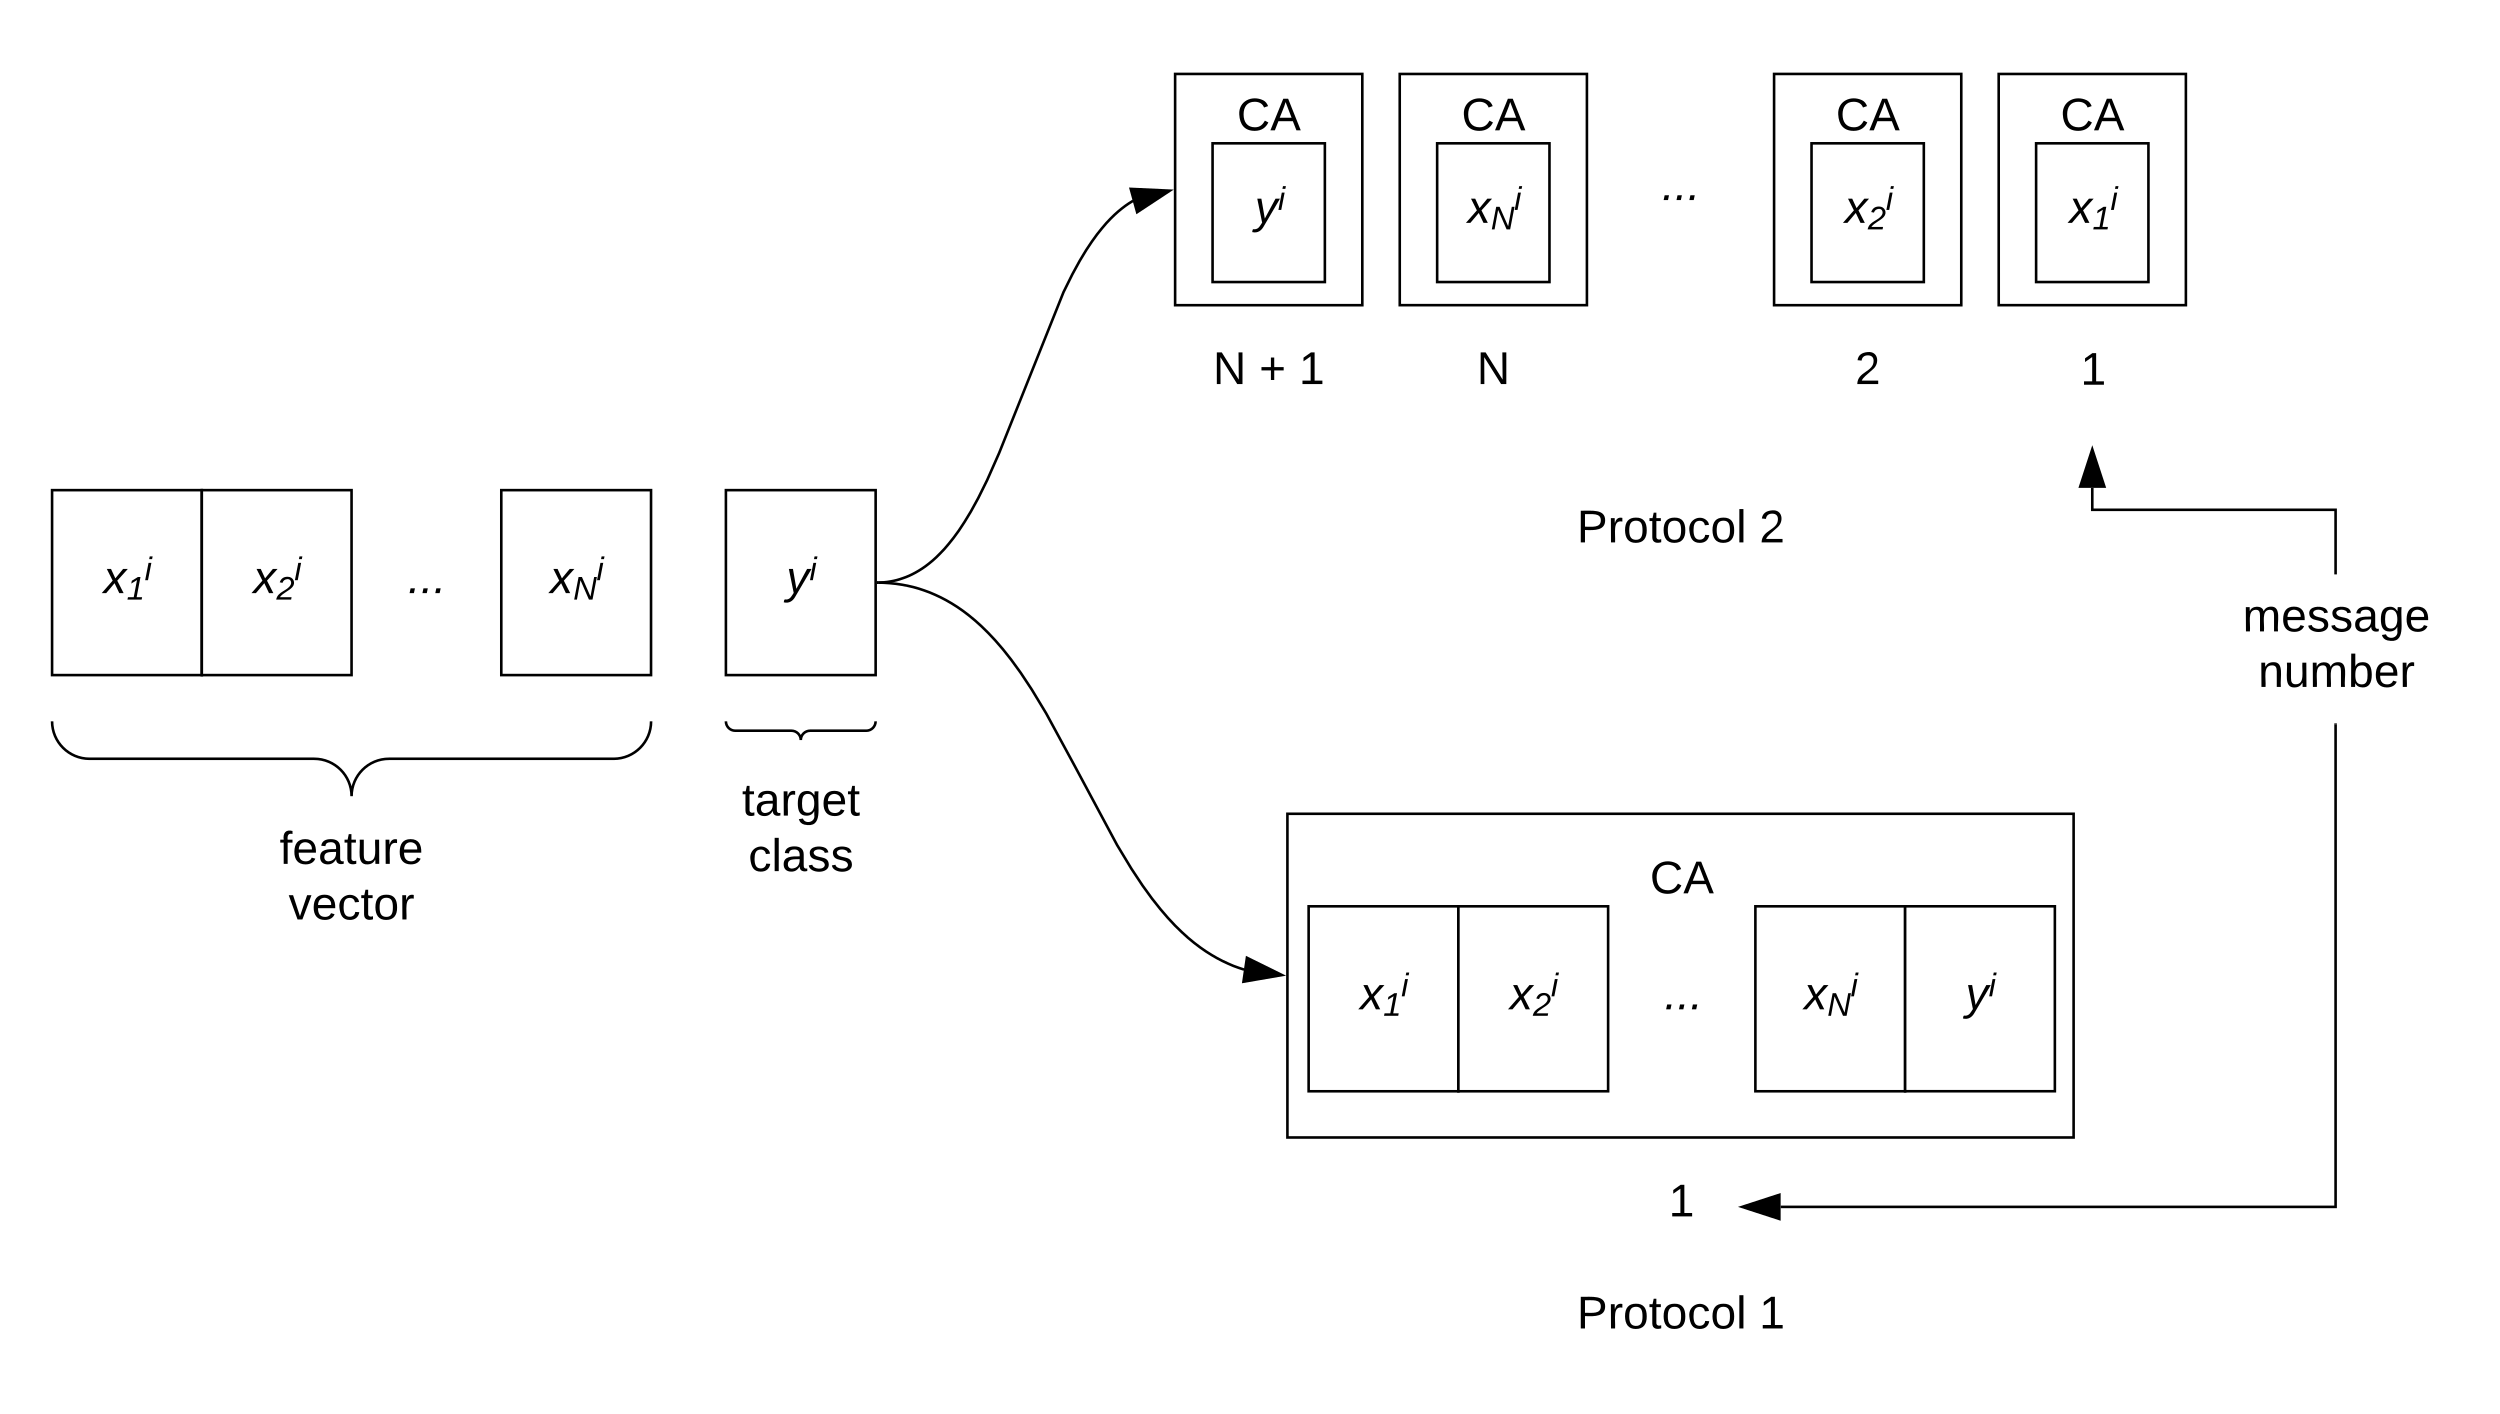 <svg xmlns="http://www.w3.org/2000/svg" xmlns:xlink="http://www.w3.org/1999/xlink" xmlns:lucid="lucid" width="960" height="542.93"><g transform="translate(-55.433 -26.405)" lucid:page-tab-id="0_0"><path d="M0 0h1070.87v579.32H0z" fill="#fff"/><path d="M679.18 445.45h43.13v88.8H679.2z" stroke="#fff" fill="#fff"/><use xlink:href="#a" transform="matrix(1,0,0,1,684.183,450.455) translate(12.062 43.056)"/><path d="M549.8 338.9H851.7v124.3H549.8z" stroke="#000" fill="#fff"/><use xlink:href="#b" transform="matrix(1,0,0,1,554.808,343.915) translate(129.728 61.056)"/><path d="M837.3 143.6h43.13v53.26H837.3z" stroke="#fff" fill="#fff"/><use xlink:href="#a" transform="matrix(1,0,0,1,842.308,148.591) translate(12.062 25.556)"/><path d="M736.68 125.83h71.88v88.8h-71.88z" stroke="#fff" fill="#fff"/><use xlink:href="#c" transform="matrix(1,0,0,1,741.683,130.834) translate(26.062 43.056)"/><path d="M592.93 125.83h71.88v88.8h-71.87z" stroke="#fff" fill="#fff"/><use xlink:href="#d" transform="matrix(1,0,0,1,597.933,130.834) translate(24.605 43.056)"/><path d="M506.68 125.83h71.88v88.8h-71.88z" stroke="#fff" fill="#fff"/><use xlink:href="#e" transform="matrix(1,0,0,1,511.683,130.834) translate(9.543 43.056)"/><use xlink:href="#f" transform="matrix(1,0,0,1,511.683,130.834) translate(27.272 43.056)"/><use xlink:href="#g" transform="matrix(1,0,0,1,511.683,130.834) translate(42.58 43.056)"/><path d="M190.43 214.62h57.5v71.02h-57.5z" stroke="#fff" fill="#fff"/><use xlink:href="#h" transform="matrix(1,0,0,1,195.433,219.618) translate(16.593 34.556)"/><path d="M75.43 214.62h57.5v71.02h-57.5z" stroke="#000" fill="#fff"/><use xlink:href="#i" transform="matrix(1,0,0,1,80.433,219.618) translate(14.733 34.556)"/><path d="M132.93 214.62h57.5v71.02h-57.5z" stroke="#000" fill="#fff"/><use xlink:href="#j" transform="matrix(1,0,0,1,137.933,219.618) translate(14.733 34.556)"/><path d="M247.93 214.62h57.5v71.02h-57.5z" stroke="#000" fill="#fff"/><use xlink:href="#k" transform="matrix(1,0,0,1,252.933,219.618) translate(13.714 34.556)"/><path d="M334.18 214.62h57.5v71.02h-57.5z" stroke="#000" fill="#fff"/><use xlink:href="#l" transform="matrix(1,0,0,1,339.183,219.618) translate(18.19 34.556)"/><path d="M672 63.7h57.5v71H672z" stroke="#fff" fill="#fff"/><use xlink:href="#m" transform="matrix(1,0,0,1,676.996,68.685) translate(16.593 34.556)"/><path d="M672.95 374.43h57.5v71.02h-57.5z" stroke="#fff" fill="#fff"/><use xlink:href="#m" transform="matrix(1,0,0,1,677.954,379.428) translate(16.593 34.556)"/><path d="M557.95 374.43h57.5v71.02h-57.5z" stroke="#000" fill="#fff"/><use xlink:href="#n" transform="matrix(1,0,0,1,562.954,379.428) translate(14.733 34.556)"/><path d="M615.45 374.43h57.5v71.02h-57.5z" stroke="#000" fill="#fff"/><use xlink:href="#o" transform="matrix(1,0,0,1,620.454,379.428) translate(14.733 34.556)"/><path d="M729.5 374.43H787v71.02h-57.5z" stroke="#000" fill="#fff"/><use xlink:href="#k" transform="matrix(1,0,0,1,734.496,379.428) translate(13.714 34.556)"/><path d="M787 374.43h57.5v71.02H787z" stroke="#000" fill="#fff"/><use xlink:href="#l" transform="matrix(1,0,0,1,791.996,379.428) translate(18.19 34.556)"/><path d="M650.43 214.62h100.63v32.85H650.43z" stroke="#fff" fill="#fff"/><use xlink:href="#p" transform="matrix(1,0,0,1,655.433,219.618) translate(5.549 15.056)"/><use xlink:href="#q" transform="matrix(1,0,0,1,655.433,219.618) translate(75.574 15.056)"/><path d="M650.43 516.48h100.63v32.85H650.43z" stroke="#fff" fill="#fff"/><use xlink:href="#p" transform="matrix(1,0,0,1,655.433,521.482) translate(5.549 15.056)"/><use xlink:href="#r" transform="matrix(1,0,0,1,655.433,521.482) translate(75.574 15.056)"/><path d="M392.68 250.12l.84-.02 1.3-.08 1.26-.13 1.24-.2 1.22-.23 1.2-.28 1.2-.35 1.2-.4 1.2-.43 1.2-.5 1.22-.58 1.22-.64 1.25-.72 1.27-.8 1.3-.9 1.35-1.03 1.4-1.15 1.44-1.3 1.5-1.5 1.62-1.7 1.7-2 1.83-2.3 2-2.74 2.17-3.3 2.46-4.05 2.82-5.14 3.42-6.9 4.6-10.4 24.72-61.78 3.42-6.9 2.83-5.17 2.44-4.04 2.2-3.3 1.97-2.73 1.84-2.3 1.7-2 1.6-1.7 1.53-1.5 1.45-1.3 1.4-1.15 1.34-1.02 1.3-.9 1.28-.8.44-.27" stroke="#000" fill="none"/><path d="M392.7 250.62h-.52v-1h.5zM504.62 99.63l-12.52 8.25-2.46-8.94z"/><path d="M506.18 99.2l-14.38 9.48-2.83-10.27zm-13.78 7.9l10.66-7.04-12.76-.6z"/><path d="M392.7 250.14l2 .04 2.42.16 2.34.24 2.27.34 2.22.42 2.17.5 2.13.6 2.1.7 2.1.77 2.1.9 2.08.97 2.1 1.1 2.12 1.22 2.16 1.36 2.22 1.54 2.26 1.72 2.35 1.94 2.44 2.2 2.57 2.52 2.73 2.9 2.94 3.4 3.23 4.08 3.63 5 4.26 6.44 5.5 9.1 10.9 20.08 16.36 30.52 5.5 9.1 4.26 6.43 3.62 5 3.23 4.07 2.92 3.4 2.73 2.92 2.57 2.5 2.44 2.22 2.35 1.94 2.27 1.72 2.2 1.53 2.17 1.37 2.12 1.23 2.1 1.1 2.1.98 2.08.9 2.1.76 2 .66" stroke="#000" fill="none"/><path d="M392.7 249.64v1h-.52v-1zM547.7 400.83l-14.78 2.54 1.33-9.17z"/><path d="M549.3 401.06l-16.97 2.92 1.53-10.54zm-15.78 1.7l12.6-2.16-11.47-5.65z"/><g fill="none"><path d="M305.43 303.4v88.78h-230V303.4z"/><path d="M75.43 303.4c0 7.94 6.44 14.38 14.38 14.38h86.26c7.94 0 14.37 6.43 14.37 14.37 0-7.94 6.44-14.37 14.38-14.37h86.26c7.94 0 14.37-6.44 14.37-14.38" stroke="#000"/></g><path d="M132.93 338.9h115v35.53h-115z" stroke="#fff" fill="#fff"/><use xlink:href="#s" transform="matrix(1,0,0,1,137.933,343.915) translate(24.87 14.222)"/><use xlink:href="#t" transform="matrix(1,0,0,1,137.933,343.915) translate(28.327 35.556)"/><g fill="none"><path d="M391.68 303.4v88.78h-57.5V303.4z"/><path d="M334.18 303.4c0 2 1.6 3.6 3.6 3.6h21.56c1.98 0 3.6 1.6 3.6 3.6 0-2 1.6-3.6 3.6-3.6h21.55c1.97 0 3.58-1.6 3.58-3.6" stroke="#000"/></g><path d="M348.56 318.2h28.75v56.23h-28.74z" stroke="#fff" fill="#fff"/><use xlink:href="#u" transform="matrix(1,0,0,1,353.558,323.198) translate(-13.191 16.389)"/><use xlink:href="#v" transform="matrix(1,0,0,1,353.558,323.198) translate(-10.722 37.722)"/><path d="M909.18 247.47h86.25v56.23h-86.25z" stroke="#fff" fill="#fff"/><use xlink:href="#w" transform="matrix(1,0,0,1,914.183,252.467) translate(2.475 16.389)"/><use xlink:href="#x" transform="matrix(1,0,0,1,914.183,252.467) translate(8.426 37.722)"/><path d="M952.3 246.47v-24.3h-93.43v-8.43" stroke="#000" fill="none"/><path d="M952.8 246.97h-1v-.52h1zM863.5 213.24h-9.26l4.63-14.26z"/><path d="M864.2 213.74h-10.65l5.32-16.38zm-9.28-1h7.9l-3.95-12.14z"/><path d="M952.3 304.7v185.15H739.2" stroke="#000" fill="none"/><path d="M952.8 304.7h-1v-.5h1zM738.7 494.48l-14.27-4.63 14.26-4.64z"/><path d="M739.2 495.17l-16.4-5.32 16.4-5.33zm-13.16-5.32l12.15 3.94v-7.9z"/><path d="M506.68 54.8h71.88v88.8h-71.88z" stroke="#000" fill="#fff"/><use xlink:href="#n" transform="matrix(1,0,0,1,511.683,59.807) translate(21.733 43.056)"/><path d="M521.06 81.44h43.12v53.27h-43.12z" stroke="#000" fill="#fff"/><use xlink:href="#l" transform="matrix(1,0,0,1,526.058,86.442) translate(11.19 25.556)"/><path d="M528.25 46.4H557v52.32h-28.75z" stroke="#000" stroke-opacity="0" fill-opacity="0"/><use xlink:href="#y" transform="matrix(1,0,0,1,533.246,51.405) translate(-2.821 25.056)"/><path d="M686.85 339.4h28.75v52.3h-28.75z" stroke="#000" stroke-opacity="0" fill-opacity="0"/><use xlink:href="#y" transform="matrix(1,0,0,1,691.85,344.391) translate(-2.821 25.056)"/><path d="M592.93 54.8h71.88v88.8h-71.87z" stroke="#000" fill="#fff"/><use xlink:href="#n" transform="matrix(1,0,0,1,597.933,59.807) translate(21.733 43.056)"/><path d="M607.3 81.44h43.13v53.27H607.3z" stroke="#000" fill="#fff"/><use xlink:href="#k" transform="matrix(1,0,0,1,612.308,86.442) translate(6.714 25.556)"/><path d="M614.5 46.4h28.75v52.32H614.5z" stroke="#000" stroke-opacity="0" fill-opacity="0"/><use xlink:href="#y" transform="matrix(1,0,0,1,619.496,51.405) translate(-2.821 25.056)"/><path d="M736.68 54.8h71.88v88.8h-71.88z" stroke="#000" fill="#fff"/><use xlink:href="#n" transform="matrix(1,0,0,1,741.683,59.807) translate(21.733 43.056)"/><path d="M751.06 81.44h43.12v53.27h-43.12z" stroke="#000" fill="#fff"/><use xlink:href="#o" transform="matrix(1,0,0,1,756.058,86.442) translate(7.733 25.556)"/><path d="M758.25 46.4H787v52.32h-28.75z" stroke="#000" stroke-opacity="0" fill-opacity="0"/><use xlink:href="#y" transform="matrix(1,0,0,1,763.246,51.405) translate(-2.821 25.056)"/><path d="M822.93 54.8h71.88v88.8h-71.87z" stroke="#000" fill="#fff"/><g><use xlink:href="#n" transform="matrix(1,0,0,1,827.933,59.807) translate(21.733 43.056)"/></g><path d="M837.3 81.44h43.13v53.27H837.3z" stroke="#000" fill="#fff"/><g><use xlink:href="#n" transform="matrix(1,0,0,1,842.308,86.442) translate(7.733 25.556)"/></g><path d="M844.5 46.4h28.75v52.32H844.5z" stroke="#000" stroke-opacity="0" fill-opacity="0"/><g><use xlink:href="#y" transform="matrix(1,0,0,1,849.496,51.405) translate(-2.821 25.056)"/></g><defs><path d="M27 0v-27h64v-190l-56 39v-29l58-41h29v221h61V0H27" id="z"/><use transform="matrix(0.049,0,0,0.049,0,0)" xlink:href="#z" id="a"/><path d="M127-220V0H93v-220H8v-28h204v28h-85" id="A"/><path d="M100-194c63 0 86 42 84 106H49c0 40 14 67 53 68 26 1 43-12 49-29l28 8c-11 28-37 45-77 45C44 4 14-33 15-96c1-61 26-98 85-98zm52 81c6-60-76-77-97-28-3 7-6 17-6 28h103" id="B"/><path d="M141 0L90-78 38 0H4l68-98-65-92h35l48 74 47-74h35l-64 92 68 98h-35" id="C"/><path d="M59-47c-2 24 18 29 38 22v24C64 9 27 4 27-40v-127H5v-23h24l9-43h21v43h35v23H59v120" id="D"/><g id="b"><use transform="matrix(0.049,0,0,0.049,0,0)" xlink:href="#A"/><use transform="matrix(0.049,0,0,0.049,8.84,0)" xlink:href="#B"/><use transform="matrix(0.049,0,0,0.049,18.716,0)" xlink:href="#C"/><use transform="matrix(0.049,0,0,0.049,27.605,0)" xlink:href="#D"/></g><path d="M101-251c82-7 93 87 43 132L82-64C71-53 59-42 53-27h129V0H18c2-99 128-94 128-182 0-28-16-43-45-43s-46 15-49 41l-32-3c6-41 34-60 81-64" id="E"/><use transform="matrix(0.049,0,0,0.049,0,0)" xlink:href="#E" id="c"/><path d="M190 0L58-211 59 0H30v-248h39L202-35l-2-213h31V0h-41" id="F"/><use transform="matrix(0.049,0,0,0.049,0,0)" xlink:href="#F" id="d"/><use transform="matrix(0.049,0,0,0.049,0,0)" xlink:href="#F" id="e"/><path d="M118-107v75H92v-75H18v-26h74v-75h26v75h74v26h-74" id="G"/><use transform="matrix(0.049,0,0,0.049,0,0)" xlink:href="#G" id="f"/><use transform="matrix(0.049,0,0,0.049,0,0)" xlink:href="#z" id="g"/><path d="M14 0l8-38h34L48 0H14" id="H"/><g id="h"><use transform="matrix(0.049,0,0,0.049,0,0)" xlink:href="#H"/><use transform="matrix(0.049,0,0,0.049,4.938,0)" xlink:href="#H"/><use transform="matrix(0.049,0,0,0.049,9.877,0)" xlink:href="#H"/></g><path d="M124 0L87-78 21 0h-35l86-98-46-92h33l34 74 61-74h37l-83 92 50 98h-34" id="I"/><path d="M9 0l6-27h63l36-188-63 39 6-31 66-41h29L110-27h60l-5 27H9" id="J"/><path d="M50-231l6-30h32l-6 30H50zM6 0l37-190h31L37 0H6" id="K"/><g id="i"><use transform="matrix(0.049,0,0,0.049,0,0)" xlink:href="#I"/><use transform="matrix(0.035,0,0,0.035,8.889,2.489)" xlink:href="#J"/><use transform="matrix(0.035,0,0,0.035,15.802,-4.978)" xlink:href="#K"/></g><path d="M123-251c66 0 92 69 53 113C138-94 73-75 39-27h128l-5 27H-2c17-92 123-93 159-163 14-28-1-64-36-62-29 2-46 17-54 41l-30-6c13-36 37-61 86-61" id="L"/><g id="j"><use transform="matrix(0.049,0,0,0.049,0,0)" xlink:href="#I"/><use transform="matrix(0.035,0,0,0.035,8.889,2.489)" xlink:href="#L"/><use transform="matrix(0.035,0,0,0.035,15.802,-4.978)" xlink:href="#K"/></g><path d="M173 0L80-213 41 0H11l48-248h37l94 214 40-214h30L212 0h-39" id="M"/><g id="k"><use transform="matrix(0.049,0,0,0.049,0,0)" xlink:href="#I"/><use transform="matrix(0.035,0,0,0.035,8.889,2.489)" xlink:href="#M"/><use transform="matrix(0.035,0,0,0.035,17.842,-4.978)" xlink:href="#K"/></g><path d="M198-190L69 30C53 58 25 83-20 72c4-11-1-27 19-22 33-1 43-29 59-52L20-190h32L79-34l84-156h35" id="N"/><g id="l"><use transform="matrix(0.049,0,0,0.049,0,0)" xlink:href="#N"/><use transform="matrix(0.035,0,0,0.035,8.889,-4.978)" xlink:href="#K"/></g><g id="m"><use transform="matrix(0.049,0,0,0.049,0,0)" xlink:href="#H"/><use transform="matrix(0.049,0,0,0.049,4.938,0)" xlink:href="#H"/><use transform="matrix(0.049,0,0,0.049,9.877,0)" xlink:href="#H"/></g><g id="n"><use transform="matrix(0.049,0,0,0.049,0,0)" xlink:href="#I"/><use transform="matrix(0.035,0,0,0.035,8.889,2.489)" xlink:href="#J"/><use transform="matrix(0.035,0,0,0.035,15.802,-4.978)" xlink:href="#K"/></g><g id="o"><use transform="matrix(0.049,0,0,0.049,0,0)" xlink:href="#I"/><use transform="matrix(0.035,0,0,0.035,8.889,2.489)" xlink:href="#L"/><use transform="matrix(0.035,0,0,0.035,15.802,-4.978)" xlink:href="#K"/></g><path d="M30-248c87 1 191-15 191 75 0 78-77 80-158 76V0H30v-248zm33 125c57 0 124 11 124-50 0-59-68-47-124-48v98" id="O"/><path d="M114-163C36-179 61-72 57 0H25l-1-190h30c1 12-1 29 2 39 6-27 23-49 58-41v29" id="P"/><path d="M100-194c62-1 85 37 85 99 1 63-27 99-86 99S16-35 15-95c0-66 28-99 85-99zM99-20c44 1 53-31 53-75 0-43-8-75-51-75s-53 32-53 75 10 74 51 75" id="Q"/><path d="M96-169c-40 0-48 33-48 73s9 75 48 75c24 0 41-14 43-38l32 2c-6 37-31 61-74 61-59 0-76-41-82-99-10-93 101-131 147-64 4 7 5 14 7 22l-32 3c-4-21-16-35-41-35" id="R"/><path d="M24 0v-261h32V0H24" id="S"/><g id="p"><use transform="matrix(0.049,0,0,0.049,0,0)" xlink:href="#O"/><use transform="matrix(0.049,0,0,0.049,11.852,0)" xlink:href="#P"/><use transform="matrix(0.049,0,0,0.049,17.728,0)" xlink:href="#Q"/><use transform="matrix(0.049,0,0,0.049,27.605,0)" xlink:href="#D"/><use transform="matrix(0.049,0,0,0.049,32.543,0)" xlink:href="#Q"/><use transform="matrix(0.049,0,0,0.049,42.42,0)" xlink:href="#R"/><use transform="matrix(0.049,0,0,0.049,51.309,0)" xlink:href="#Q"/><use transform="matrix(0.049,0,0,0.049,61.185,0)" xlink:href="#S"/></g><use transform="matrix(0.049,0,0,0.049,0,0)" xlink:href="#E" id="q"/><use transform="matrix(0.049,0,0,0.049,0,0)" xlink:href="#z" id="r"/><path d="M101-234c-31-9-42 10-38 44h38v23H63V0H32v-167H5v-23h27c-7-52 17-82 69-68v24" id="T"/><path d="M141-36C126-15 110 5 73 4 37 3 15-17 15-53c-1-64 63-63 125-63 3-35-9-54-41-54-24 1-41 7-42 31l-33-3c5-37 33-52 76-52 45 0 72 20 72 64v82c-1 20 7 32 28 27v20c-31 9-61-2-59-35zM48-53c0 20 12 33 32 33 41-3 63-29 60-74-43 2-92-5-92 41" id="U"/><path d="M84 4C-5 8 30-112 23-190h32v120c0 31 7 50 39 49 72-2 45-101 50-169h31l1 190h-30c-1-10 1-25-2-33-11 22-28 36-60 37" id="V"/><g id="s"><use transform="matrix(0.049,0,0,0.049,0,0)" xlink:href="#T"/><use transform="matrix(0.049,0,0,0.049,4.938,0)" xlink:href="#B"/><use transform="matrix(0.049,0,0,0.049,14.815,0)" xlink:href="#U"/><use transform="matrix(0.049,0,0,0.049,24.691,0)" xlink:href="#D"/><use transform="matrix(0.049,0,0,0.049,29.63,0)" xlink:href="#V"/><use transform="matrix(0.049,0,0,0.049,39.506,0)" xlink:href="#P"/><use transform="matrix(0.049,0,0,0.049,45.383,0)" xlink:href="#B"/></g><path d="M108 0H70L1-190h34L89-25l56-165h34" id="W"/><g id="t"><use transform="matrix(0.049,0,0,0.049,0,0)" xlink:href="#W"/><use transform="matrix(0.049,0,0,0.049,8.889,0)" xlink:href="#B"/><use transform="matrix(0.049,0,0,0.049,18.765,0)" xlink:href="#R"/><use transform="matrix(0.049,0,0,0.049,27.654,0)" xlink:href="#D"/><use transform="matrix(0.049,0,0,0.049,32.593,0)" xlink:href="#Q"/><use transform="matrix(0.049,0,0,0.049,42.469,0)" xlink:href="#P"/></g><path d="M177-190C167-65 218 103 67 71c-23-6-38-20-44-43l32-5c15 47 100 32 89-28v-30C133-14 115 1 83 1 29 1 15-40 15-95c0-56 16-97 71-98 29-1 48 16 59 35 1-10 0-23 2-32h30zM94-22c36 0 50-32 50-73 0-42-14-75-50-75-39 0-46 34-46 75s6 73 46 73" id="X"/><g id="u"><use transform="matrix(0.049,0,0,0.049,0,0)" xlink:href="#D"/><use transform="matrix(0.049,0,0,0.049,4.938,0)" xlink:href="#U"/><use transform="matrix(0.049,0,0,0.049,14.815,0)" xlink:href="#P"/><use transform="matrix(0.049,0,0,0.049,20.691,0)" xlink:href="#X"/><use transform="matrix(0.049,0,0,0.049,30.568,0)" xlink:href="#B"/><use transform="matrix(0.049,0,0,0.049,40.444,0)" xlink:href="#D"/></g><path d="M135-143c-3-34-86-38-87 0 15 53 115 12 119 90S17 21 10-45l28-5c4 36 97 45 98 0-10-56-113-15-118-90-4-57 82-63 122-42 12 7 21 19 24 35" id="Y"/><g id="v"><use transform="matrix(0.049,0,0,0.049,0,0)" xlink:href="#R"/><use transform="matrix(0.049,0,0,0.049,8.889,0)" xlink:href="#S"/><use transform="matrix(0.049,0,0,0.049,12.79,0)" xlink:href="#U"/><use transform="matrix(0.049,0,0,0.049,22.667,0)" xlink:href="#Y"/><use transform="matrix(0.049,0,0,0.049,31.556,0)" xlink:href="#Y"/></g><path d="M210-169c-67 3-38 105-44 169h-31v-121c0-29-5-50-35-48C34-165 62-65 56 0H25l-1-190h30c1 10-1 24 2 32 10-44 99-50 107 0 11-21 27-35 58-36 85-2 47 119 55 194h-31v-121c0-29-5-49-35-48" id="Z"/><g id="w"><use transform="matrix(0.049,0,0,0.049,0,0)" xlink:href="#Z"/><use transform="matrix(0.049,0,0,0.049,14.765,0)" xlink:href="#B"/><use transform="matrix(0.049,0,0,0.049,24.642,0)" xlink:href="#Y"/><use transform="matrix(0.049,0,0,0.049,33.531,0)" xlink:href="#Y"/><use transform="matrix(0.049,0,0,0.049,42.42,0)" xlink:href="#U"/><use transform="matrix(0.049,0,0,0.049,52.296,0)" xlink:href="#X"/><use transform="matrix(0.049,0,0,0.049,62.173,0)" xlink:href="#B"/></g><path d="M117-194c89-4 53 116 60 194h-32v-121c0-31-8-49-39-48C34-167 62-67 57 0H25l-1-190h30c1 10-1 24 2 32 11-22 29-35 61-36" id="aa"/><path d="M115-194c53 0 69 39 70 98 0 66-23 100-70 100C84 3 66-7 56-30L54 0H23l1-261h32v101c10-23 28-34 59-34zm-8 174c40 0 45-34 45-75 0-40-5-75-45-74-42 0-51 32-51 76 0 43 10 73 51 73" id="ab"/><g id="x"><use transform="matrix(0.049,0,0,0.049,0,0)" xlink:href="#aa"/><use transform="matrix(0.049,0,0,0.049,9.877,0)" xlink:href="#V"/><use transform="matrix(0.049,0,0,0.049,19.753,0)" xlink:href="#Z"/><use transform="matrix(0.049,0,0,0.049,34.519,0)" xlink:href="#ab"/><use transform="matrix(0.049,0,0,0.049,44.395,0)" xlink:href="#B"/><use transform="matrix(0.049,0,0,0.049,54.272,0)" xlink:href="#P"/></g><path d="M212-179c-10-28-35-45-73-45-59 0-87 40-87 99 0 60 29 101 89 101 43 0 62-24 78-52l27 14C228-24 195 4 139 4 59 4 22-46 18-125c-6-104 99-153 187-111 19 9 31 26 39 46" id="ac"/><path d="M205 0l-28-72H64L36 0H1l101-248h38L239 0h-34zm-38-99l-47-123c-12 45-31 82-46 123h93" id="ad"/><g id="y"><use transform="matrix(0.049,0,0,0.049,0,0)" xlink:href="#ac"/><use transform="matrix(0.049,0,0,0.049,12.79,0)" xlink:href="#ad"/></g></defs></g></svg>